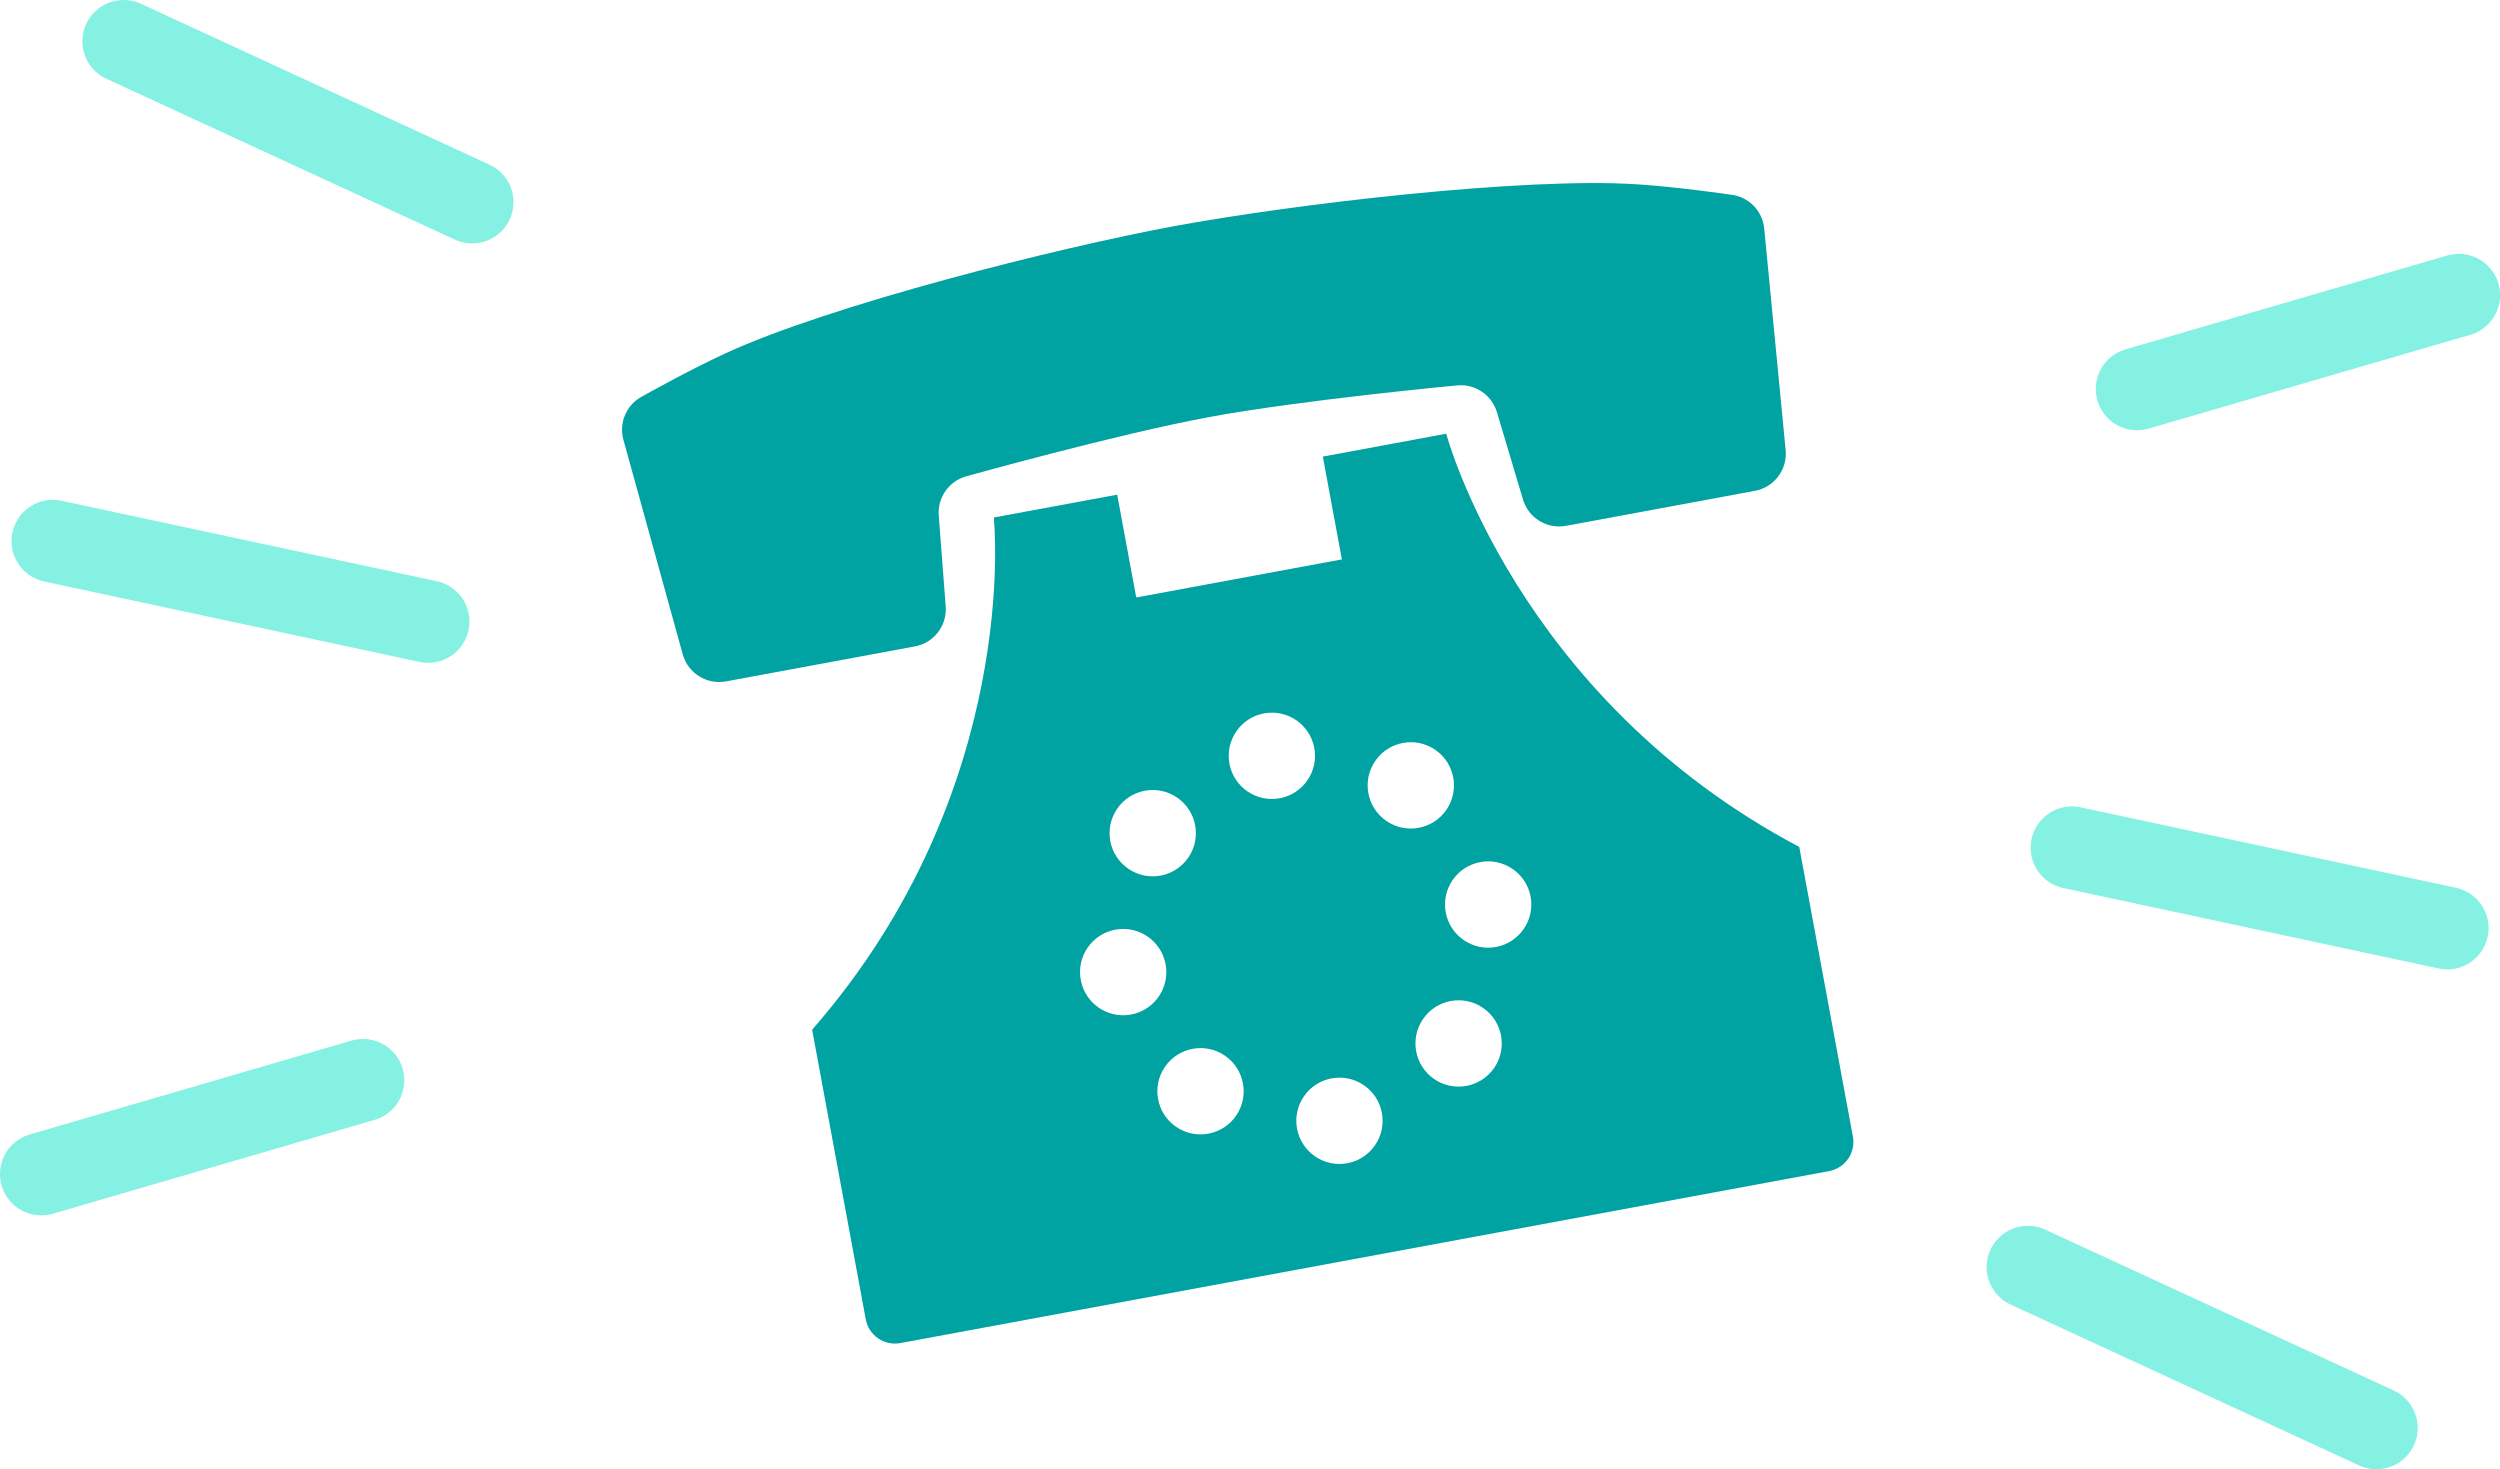<?xml version="1.0" encoding="UTF-8" standalone="no"?>
<!-- Created with Inkscape (http://www.inkscape.org/) -->

<svg
   width="60.574mm"
   height="35.598mm"
   viewBox="0 0 60.574 35.598"
   version="1.1"
   id="svg1"
   xmlns="http://www.w3.org/2000/svg"
   xmlns:svg="http://www.w3.org/2000/svg">
  <defs
     id="defs1" />
  <g
     id="layer1">
    <g
       id="g1"
       transform="translate(-74.612,-130.704)">
      <g
         id="g101"
         transform="matrix(0.054,-0.01,0.01,0.054,88.982,137.41)"
         style="display:inline;fill:#00a2a2;fill-opacity:1">
	<path
   class="st0"
   d="m 500.176,55.798 c 0,0 -21.734,-7.434 -39.55,-11.967 C 411.686,31.369 308.823,24.727 256,24.727 203.177,24.727 100.314,31.369 51.374,43.831 33.558,48.364 11.823,55.798 11.823,55.798 4.281,58.078 -0.621,65.322 0.063,73.172 l 8.507,97.835 c 0.757,8.596 7.957,15.201 16.581,15.201 h 84.786 c 8.507,0 15.643,-6.416 16.554,-14.878 l 4.28,-39.973 c 0.847,-7.93 7.2,-14.138 15.148,-14.815 0,0 68.485,-6.182 110.081,-6.182 41.588,0 110.081,6.182 110.081,6.182 7.948,0.676 14.301,6.885 15.148,14.815 l 4.29,39.973 c 0.9,8.462 8.038,14.878 16.544,14.878 h 84.778 c 8.633,0 15.833,-6.605 16.59,-15.201 l 8.507,-97.835 c 0.683,-7.85 -4.22,-15.094 -11.762,-17.374 z"
   id="path100"
   style="fill:#00a2a2;fill-opacity:1" />

	<path
   class="st0"
   d="m 357.502,136.629 h -55.365 v 46.137 h -92.274 v -46.137 h -55.365 c 0,0 -9.228,119.957 -119.957,207.618 0,32.296 0,129.95 0,129.95 0,7.218 5.858,13.076 13.075,13.076 h 416.768 c 7.219,0 13.075,-5.858 13.075,-13.076 0,0 0,-97.654 0,-129.95 C 366.729,256.586 357.502,136.629 357.502,136.629 Z m -57.077,252.043 c 7.435,-7.434 19.5,-7.434 26.934,0 7.426,7.435 7.426,19.491 0,26.935 -7.434,7.425 -19.499,7.425 -26.934,0 -7.434,-7.444 -7.434,-19.501 0,-26.935 z m 26.934,-88.86 c -7.434,7.425 -19.499,7.425 -26.934,-0.008 -7.434,-7.434 -7.434,-19.5 0,-26.926 7.435,-7.443 19.5,-7.443 26.934,-0.009 7.426,7.434 7.426,19.5 0,26.943 z m 10.517,63.476 c -10.517,-0.009 -19.041,-8.534 -19.041,-19.05 0,-10.516 8.524,-19.041 19.041,-19.041 10.507,0 19.041,8.525 19.049,19.041 -0.008,10.515 -8.542,19.04 -19.049,19.05 z m -81.885,43.793 c 10.516,0 19.04,8.526 19.04,19.041 0,10.507 -8.524,19.041 -19.04,19.041 -10.516,0 -19.041,-8.534 -19.041,-19.041 0,-10.515 8.525,-19.041 19.041,-19.041 z m 0,-125.687 c -10.516,0 -19.041,-8.525 -19.041,-19.041 0,-10.517 8.524,-19.041 19.041,-19.041 10.516,0 19.04,8.524 19.04,19.041 0,10.516 -8.524,19.041 -19.04,19.041 z m -71.359,107.278 c 7.424,-7.434 19.491,-7.434 26.925,0 7.425,7.435 7.425,19.491 0.009,26.926 -7.443,7.434 -19.51,7.434 -26.934,0 -7.444,-7.435 -7.444,-19.492 0,-26.926 z m 0,-88.868 c -7.444,-7.434 -7.444,-19.5 0,-26.926 7.424,-7.443 19.491,-7.443 26.925,0 7.425,7.425 7.425,19.491 0,26.926 -7.434,7.433 -19.501,7.433 -26.925,0 z m -10.517,25.393 c 10.507,0 19.032,8.525 19.032,19.041 0,10.516 -8.524,19.041 -19.032,19.041 -10.525,0 -19.049,-8.525 -19.041,-19.041 -0.008,-10.516 8.516,-19.041 19.041,-19.041 z"
   id="path101"
   style="fill:#00a2a2;fill-opacity:1" />

</g>
      <g
         id="g117"
         transform="translate(56.136,116.899)"
         style="display:inline">
        <path
           style="fill:#0e757f;fill-opacity:1;stroke:#84f1e3;stroke-width:2;stroke-linecap:round;stroke-dasharray:none;stroke-opacity:1"
           d="m 29.917,18.703 -8.445,-3.898"
           id="path105" />
        <path
           style="fill:none;fill-opacity:1;stroke:#84f1e3;stroke-width:2;stroke-linecap:round;stroke-dasharray:none;stroke-opacity:1"
           d="m 28.85,28.865 -9.095,-1.949"
           id="path106" />
        <path
           style="fill:#0e757f;fill-opacity:1;stroke:#84f1e3;stroke-width:2;stroke-linecap:round;stroke-dasharray:none;stroke-opacity:1"
           d="m 27.272,39.979 -7.796,2.274"
           id="path107" />
      </g>
      <g
         id="g117-7"
         style="display:inline"
         transform="rotate(180,76.832,90.054)">
        <path
           style="fill:#0e757f;fill-opacity:1;stroke:#84f1e3;stroke-width:2;stroke-linecap:round;stroke-dasharray:none;stroke-opacity:1"
           d="m 29.917,18.703 -8.445,-3.898"
           id="path105-3" />
        <path
           style="fill:none;fill-opacity:1;stroke:#84f1e3;stroke-width:2;stroke-linecap:round;stroke-dasharray:none;stroke-opacity:1"
           d="m 28.85,28.865 -9.095,-1.949"
           id="path106-7" />
        <path
           style="fill:#0e757f;fill-opacity:1;stroke:#84f1e3;stroke-width:2;stroke-linecap:round;stroke-dasharray:none;stroke-opacity:1"
           d="m 27.272,39.979 -7.796,2.274"
           id="path107-2" />
      </g>
    </g>
  </g>
</svg>
